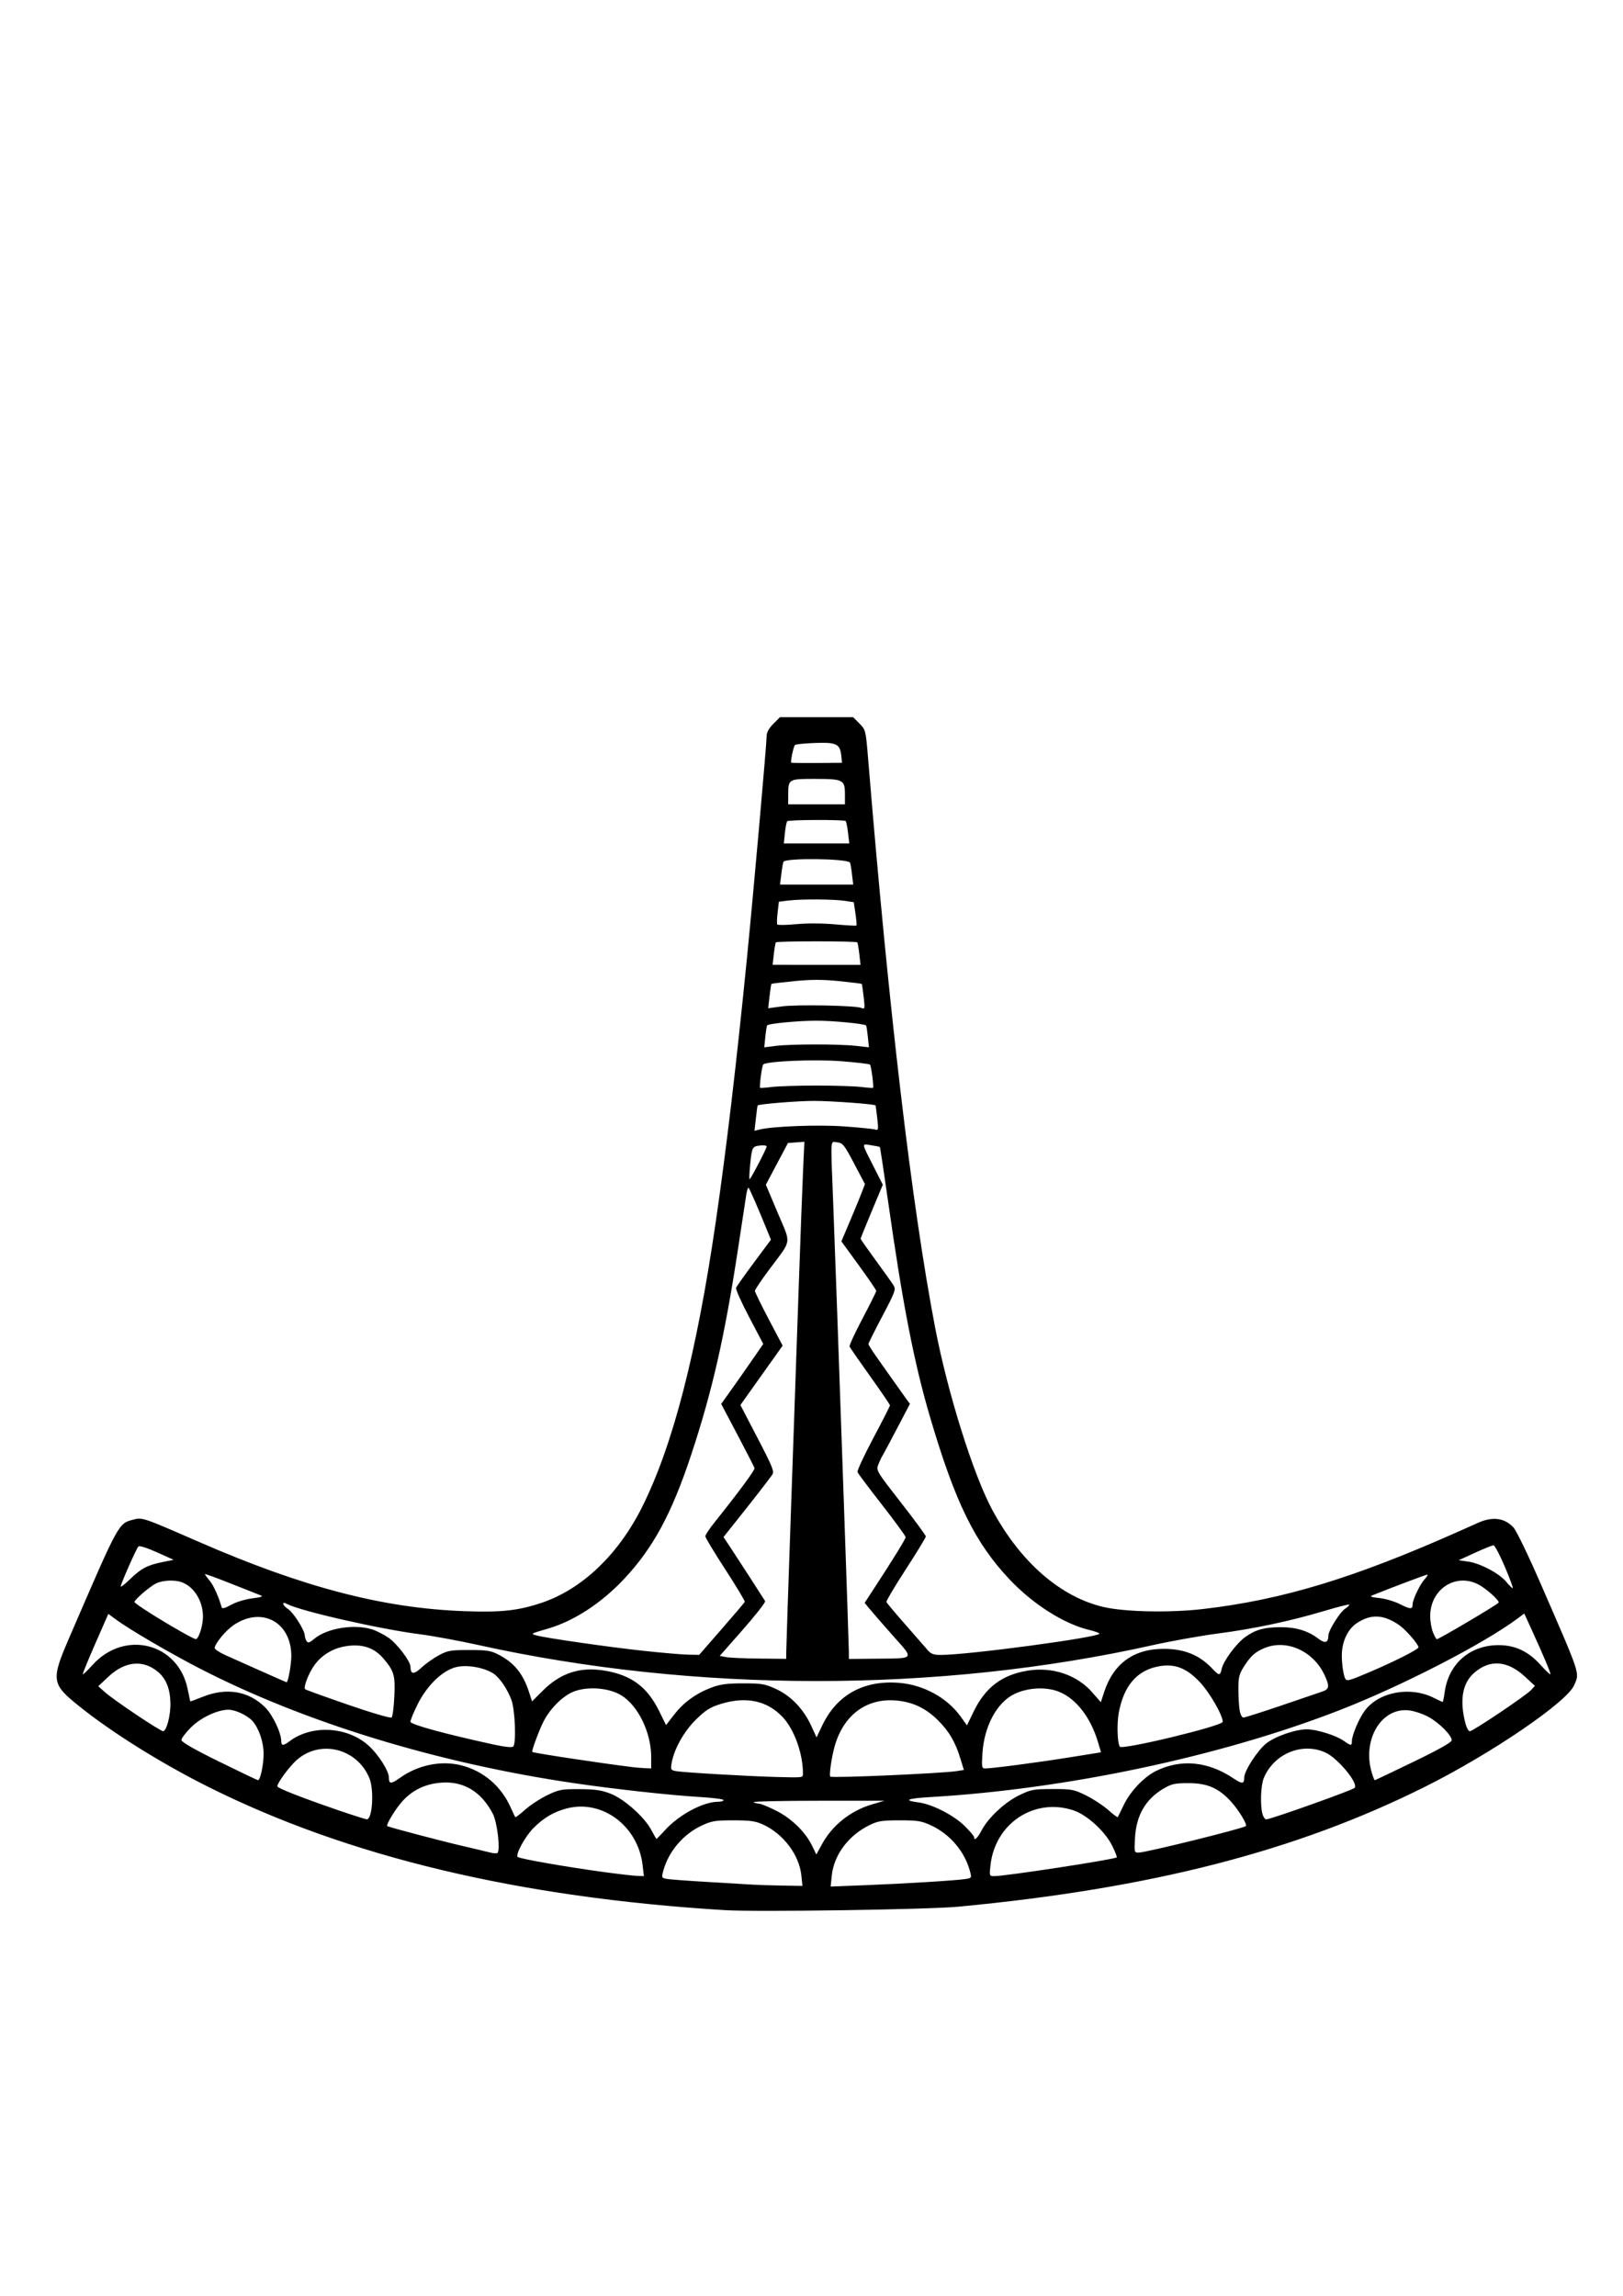 <?xml version="1.0" encoding="UTF-8" standalone="no"?>
<!-- Created with Inkscape (http://www.inkscape.org/) -->

<svg
   width="210mm"
   height="297mm"
   viewBox="0 0 210 297"
   version="1.1"
   id="svg5"
   inkscape:version="1.1 (c68e22c387, 2021-05-23)"
   sodipodi:docname="hammer2.svg"
   xmlns:inkscape="http://www.inkscape.org/namespaces/inkscape"
   xmlns:sodipodi="http://sodipodi.sourceforge.net/DTD/sodipodi-0.dtd"
   xmlns="http://www.w3.org/2000/svg"
   xmlns:svg="http://www.w3.org/2000/svg">
  <sodipodi:namedview
     id="namedview7"
     pagecolor="#ffffff"
     bordercolor="#666666"
     borderopacity="1.0"
     inkscape:pageshadow="2"
     inkscape:pageopacity="0.0"
     inkscape:pagecheckerboard="0"
     inkscape:document-units="mm"
     showgrid="false"
     inkscape:zoom="1.0482005"
     inkscape:rotation="1"
     inkscape:cx="343.39032"
     inkscape:cy="609.00626"
     inkscape:window-width="1920"
     inkscape:window-height="1017"
     inkscape:window-x="-8"
     inkscape:window-y="-8"
     inkscape:window-maximized="1"
     inkscape:current-layer="layer1" />
  <defs
     id="defs2" />
  <g
     inkscape:label="Layer 1"
     inkscape:groupmode="layer"
     id="layer1">
    <path
       style="fill:#000000;stroke-width:0.253"
       d="m 124.018,246.66 c 24.949,-2.364 43.671,-7.177 60.375,-15.52 8.606,-4.299 18.39,-10.97 19.307,-13.164 0.686,-1.642 0.876,-1.068 -4.305,-12.987 -1.642,-3.778 -3.201,-7.003 -3.578,-7.402 -1.159,-1.228 -2.686,-1.427 -4.56,-0.592 -0.418,0.186 -1.444,0.643 -2.279,1.016 -13.745,6.13 -23.024,8.953 -33.342,10.144 -4.248,0.49 -9.974,0.381 -12.751,-0.243 -5.605,-1.26 -10.83,-5.792 -14.482,-12.562 -2.48,-4.596 -5.789,-15.155 -7.421,-23.679 -3.022,-15.788 -5.965,-40.772 -8.65,-73.444 -0.309,-3.765 -0.32,-3.806 -1.126,-4.622 l -0.814,-0.823 h -4.736 -4.736 l -0.861,0.861 c -0.545,0.545 -0.861,1.107 -0.861,1.531 0,1.034 -1.691,20.12 -2.548,28.758 -1.353,13.638 -2.676,24.823 -4.045,34.19 -2.495,17.077 -5.545,28.875 -9.524,36.841 -3.078,6.163 -7.794,10.65 -13.023,12.393 -3.057,1.018 -5.194,1.248 -9.988,1.074 -10.493,-0.381 -20.856,-3.086 -34.316,-8.956 -7.332,-3.197 -7.338,-3.2 -8.519,-2.882 -1.929,0.519 -1.804,0.289 -8.237,15.187 -2.439,5.647 -2.377,6.052 1.382,9.053 4.223,3.372 10.514,7.295 16.533,10.309 18.077,9.053 40.158,14.328 66.84,15.966 4.15,0.255 26.313,-0.072 30.264,-0.447 z m -26.592,-2.85 c -0.627,-0.041 -3.248,-0.197 -5.825,-0.346 -2.577,-0.149 -4.988,-0.33 -5.357,-0.402 -0.642,-0.125 -0.661,-0.172 -0.415,-1.066 0.686,-2.493 2.572,-4.71 4.963,-5.83 1.276,-0.598 1.749,-0.676 4.102,-0.676 2.191,0 2.868,0.096 3.843,0.547 2.638,1.219 4.678,3.93 4.951,6.579 l 0.14,1.358 -2.631,-0.044 c -1.447,-0.024 -3.144,-0.078 -3.771,-0.12 z m 10.195,-1.154 c 0.278,-2.696 2.143,-5.2 4.873,-6.543 1.101,-0.542 1.613,-0.623 3.925,-0.623 2.353,0 2.825,0.078 4.102,0.676 2.393,1.122 4.277,3.337 4.965,5.838 0.256,0.931 0.249,0.944 -0.541,1.075 -1.133,0.187 -7.862,0.601 -13.06,0.804 l -4.408,0.172 z m -29.443,-0.47 c -4.89,-0.662 -10.959,-1.726 -11.195,-1.962 -0.31,-0.31 0.958,-2.642 2.018,-3.713 1.333,-1.346 2.615,-2.107 4.302,-2.553 4.596,-1.217 9.245,2.237 9.841,7.313 l 0.169,1.436 -0.858,-0.029 c -0.472,-0.016 -2.396,-0.238 -4.277,-0.492 z m 49.987,-0.935 c 0.613,-5.4 5.698,-8.736 10.743,-7.048 1.759,0.588 4.101,2.74 5.014,4.606 0.372,0.761 0.633,1.423 0.579,1.472 -0.29,0.267 -14.378,2.426 -15.832,2.426 -0.666,0 -0.669,-0.009 -0.505,-1.456 z m -64.802,-1.61 c -0.418,-0.109 -2.07,-0.503 -3.672,-0.875 -2.755,-0.64 -9.404,-2.397 -9.578,-2.531 -0.203,-0.157 1.1,-2.293 1.981,-3.249 1.339,-1.452 2.985,-2.227 5.048,-2.374 2.87,-0.205 5.167,1.195 6.632,4.044 0.586,1.14 1.001,4.831 0.569,5.065 -0.121,0.066 -0.562,0.03 -0.98,-0.079 z m 41.704,-0.879 c -0.865,-1.781 -2.675,-3.539 -4.671,-4.538 -0.975,-0.488 -1.957,-0.888 -2.182,-0.891 -0.225,-0.002 -0.541,-0.088 -0.702,-0.19 -0.161,-0.102 3.579,-0.186 8.31,-0.186 h 8.603 l -1.597,0.47 c -2.772,0.816 -5.133,2.696 -6.479,5.16 l -0.724,1.324 z m 41.795,-1.056 c 0.174,-2.906 1.38,-4.967 3.71,-6.336 1.016,-0.598 1.452,-0.691 3.202,-0.691 2.474,0 3.943,0.648 5.569,2.456 0.968,1.077 2.078,2.924 1.861,3.098 -0.412,0.329 -12.987,3.437 -13.906,3.437 -0.531,0 -0.548,-0.078 -0.436,-1.963 z m -62.583,-0.957 c -0.893,-1.684 -3.493,-4.006 -5.262,-4.7 -1.169,-0.459 -1.996,-0.581 -4.006,-0.594 -2.33,-0.015 -2.664,0.046 -4.179,0.771 -0.905,0.433 -2.192,1.274 -2.86,1.867 -0.668,0.594 -1.251,1.037 -1.297,0.985 -0.046,-0.052 -0.311,-0.607 -0.59,-1.234 -1.237,-2.778 -3.532,-4.742 -6.387,-5.466 -2.639,-0.67 -5.632,-0.051 -8.008,1.656 -1.104,0.793 -1.37,0.775 -1.374,-0.094 -0.004,-0.867 -1.406,-3.046 -2.684,-4.171 -2.774,-2.442 -7.345,-2.661 -10.2,-0.488 -0.776,0.59 -1.042,0.58 -1.042,-0.037 0,-1.075 -1.103,-3.392 -2.081,-4.369 -2.114,-2.114 -5.013,-2.604 -8.078,-1.366 -0.876,0.354 -1.604,0.619 -1.618,0.589 -0.014,-0.03 -0.161,-0.735 -0.327,-1.567 -1.196,-5.989 -8.166,-7.756 -12.33,-3.125 -0.637,0.709 -1.196,1.244 -1.241,1.19 -0.045,-0.054 0.679,-1.834 1.61,-3.956 l 1.692,-3.858 0.993,0.731 c 1.778,1.308 6.928,4.317 10.841,6.335 13.472,6.947 30.734,12.236 48.401,14.828 5.371,0.788 12.495,1.571 16.398,1.802 1.637,0.097 2.976,0.273 2.976,0.392 0,0.119 -0.322,0.216 -0.715,0.216 -1.906,0 -5.008,1.651 -6.825,3.632 -0.595,0.649 -1.108,1.179 -1.14,1.179 -0.032,0 -0.332,-0.516 -0.667,-1.147 z m 41.764,0.919 c 0,-0.126 -0.541,-0.767 -1.203,-1.426 -1.397,-1.391 -4.191,-2.83 -5.946,-3.063 -2.091,-0.277 -1.562,-0.521 1.522,-0.701 17.594,-1.028 37.495,-5.25 52.839,-11.211 8.121,-3.155 18.736,-8.619 23.137,-11.911 l 0.831,-0.621 0.849,1.855 c 1.648,3.6 2.621,5.908 2.532,6.006 -0.05,0.054 -0.609,-0.478 -1.243,-1.183 -1.602,-1.782 -3.303,-2.588 -5.465,-2.588 -3.716,0 -6.486,2.43 -6.975,6.122 -0.089,0.672 -0.209,1.222 -0.266,1.222 -0.057,0 -0.544,-0.225 -1.083,-0.499 -3.051,-1.557 -7.103,-0.832 -8.959,1.601 -0.741,0.971 -1.692,3.204 -1.692,3.972 0,0.628 -0.125,0.623 -1.06,-0.043 -0.971,-0.692 -3.516,-1.486 -4.76,-1.486 -1.485,0 -4.15,0.929 -5.277,1.839 -1.125,0.909 -2.832,3.55 -2.832,4.381 0,0.864 -0.257,0.892 -1.362,0.148 -3.29,-2.216 -6.775,-2.566 -10.002,-1.004 -1.58,0.765 -3.373,2.644 -4.23,4.432 -0.388,0.811 -0.737,1.516 -0.776,1.568 -0.039,0.052 -0.606,-0.377 -1.261,-0.954 -0.655,-0.576 -1.94,-1.417 -2.856,-1.867 -1.559,-0.767 -1.834,-0.819 -4.329,-0.815 -2.473,0.004 -2.781,0.062 -4.31,0.808 -1.873,0.915 -3.975,2.876 -4.851,4.527 -0.552,1.041 -0.974,1.427 -0.974,0.891 z m -82.435,-3.539 c -4.684,-1.615 -7.724,-2.811 -7.724,-3.039 0,-0.442 1.521,-2.515 2.472,-3.37 3.048,-2.741 7.861,-1.555 9.444,2.326 0.622,1.527 0.384,5.327 -0.334,5.312 -0.171,-0.004 -1.907,-0.556 -3.857,-1.228 z m 119.741,0.538 c -0.309,-1.163 -0.22,-3.682 0.163,-4.622 1.292,-3.169 4.976,-4.702 7.99,-3.325 1.634,0.746 4.351,4.06 3.757,4.582 -0.377,0.331 -10.859,4.061 -11.413,4.061 -0.172,0 -0.395,-0.313 -0.497,-0.696 z M 28.35,227.893 c -3.232,-1.591 -4.875,-2.533 -4.875,-2.795 0,-0.218 0.548,-0.944 1.218,-1.614 1.28,-1.28 3.448,-2.304 4.88,-2.304 0.868,0 2.434,0.732 3.069,1.434 0.845,0.934 1.459,2.709 1.465,4.235 0.006,1.437 -0.422,3.451 -0.731,3.446 -0.082,-0.002 -2.344,-1.082 -5.025,-2.402 z m 149.144,1.425 c -1.276,-4.26 1.252,-8.476 4.829,-8.052 0.675,0.08 1.799,0.457 2.498,0.837 1.385,0.754 3.016,2.388 3.016,3.022 0,0.267 -1.628,1.186 -4.932,2.785 -2.713,1.313 -4.974,2.387 -5.025,2.387 -0.051,0 -0.225,-0.441 -0.386,-0.979 z m -77.156,0.56 c -3.683,-0.099 -12.037,-0.589 -12.876,-0.755 -0.674,-0.133 -0.709,-0.202 -0.555,-1.067 0.327,-1.827 1.602,-4.092 3.166,-5.622 1.24,-1.214 1.82,-1.577 3.194,-2.001 3.283,-1.014 6.009,-0.43 8.019,1.718 1.516,1.62 2.646,4.827 2.603,7.387 -0.007,0.429 -0.067,0.434 -3.552,0.341 z m 7.094,-0.043 c -0.168,-0.168 0.147,-2.403 0.542,-3.844 1.129,-4.116 4.147,-6.365 8.052,-5.998 2.102,0.197 3.798,1.011 5.356,2.569 1.443,1.443 2.234,2.804 2.898,4.984 l 0.435,1.429 -0.918,0.143 c -1.954,0.305 -16.154,0.926 -16.364,0.716 z m -25.581,-1.228 c -4.275,-0.53 -12.826,-1.826 -12.98,-1.967 -0.117,-0.108 0.88,-2.811 1.449,-3.926 0.919,-1.801 2.662,-3.476 4.122,-3.961 1.857,-0.617 4.45,-0.365 5.971,0.579 2.169,1.347 3.844,4.813 3.844,7.952 v 1.493 l -0.823,-0.038 c -0.453,-0.021 -1.165,-0.08 -1.583,-0.132 z m 45.267,-1.793 c 0.225,-3.519 1.873,-6.574 4.137,-7.67 1.773,-0.858 4.213,-0.96 5.874,-0.246 2.185,0.94 4.011,3.336 4.947,6.492 l 0.385,1.299 -4.093,0.657 c -4.094,0.657 -9.982,1.43 -10.892,1.43 -0.445,0 -0.473,-0.156 -0.358,-1.963 z m -63.121,-1.104 c -6.446,-1.401 -10.89,-2.616 -10.89,-2.978 0,-0.207 0.408,-1.202 0.907,-2.212 1.244,-2.517 3.305,-4.489 5.095,-4.873 1.416,-0.304 3.563,0.084 4.742,0.857 0.792,0.519 1.796,1.994 2.321,3.408 0.477,1.286 0.644,5.65 0.231,6.032 -0.156,0.144 -1.08,0.054 -2.406,-0.234 z m 80.894,0.247 c -0.322,-0.521 -0.395,-2.974 -0.13,-4.398 0.635,-3.417 2.291,-5.397 4.982,-5.955 2.151,-0.447 3.701,0.109 5.466,1.961 1.278,1.34 2.999,4.312 2.999,5.178 0,0.53 -13.032,3.676 -13.317,3.215 z m -39.932,-2.707 c -0.993,-2.163 -2.624,-3.867 -4.544,-4.748 -1.437,-0.66 -1.859,-0.732 -4.255,-0.732 -2.095,-1.7e-4 -2.964,0.114 -4.095,0.539 -1.989,0.747 -3.617,1.928 -4.844,3.514 l -1.042,1.347 -0.865,-1.765 c -1.554,-3.172 -3.597,-4.7 -7.059,-5.279 -3.208,-0.537 -5.724,0.285 -8.08,2.642 l -1.331,1.331 -0.412,-1.259 c -0.767,-2.344 -1.911,-3.739 -3.929,-4.79 -0.984,-0.512 -1.503,-0.593 -3.799,-0.593 -2.404,0 -2.781,0.065 -3.925,0.681 -0.696,0.375 -1.71,1.096 -2.252,1.603 -0.99,0.926 -1.406,0.886 -1.416,-0.135 -0.007,-0.7 -1.755,-2.997 -2.85,-3.745 -0.593,-0.405 -1.523,-0.882 -2.067,-1.059 -2.304,-0.751 -5.887,-0.18 -7.527,1.2 -0.634,0.534 -0.816,0.587 -1.001,0.294 -0.125,-0.197 -0.23,-0.529 -0.233,-0.738 -0.011,-0.652 -1.452,-2.936 -2.136,-3.384 -0.776,-0.508 -0.908,-1.077 -0.157,-0.675 1.702,0.911 12.023,3.26 17.234,3.922 1.602,0.204 4.964,0.824 7.471,1.378 28.106,6.213 59.499,6.227 87.247,0.04 2.438,-0.544 6.255,-1.226 8.484,-1.517 4.674,-0.61 9.396,-1.612 13.801,-2.929 1.698,-0.508 3.138,-0.874 3.199,-0.813 0.061,0.061 -0.177,0.299 -0.528,0.529 -0.672,0.44 -2.154,2.802 -2.165,3.449 -0.016,0.97 -0.425,1.1 -1.318,0.419 -1.325,-1.011 -2.902,-1.487 -4.885,-1.474 -2.109,0.013 -3.159,0.299 -4.495,1.225 -1.163,0.806 -2.874,3.094 -3.107,4.154 -0.204,0.93 -0.33,0.925 -1.245,-0.045 -1.647,-1.745 -3.629,-2.542 -6.307,-2.534 -3.84,0.01 -6.458,1.916 -7.653,5.57 l -0.436,1.333 -1.11,-1.269 c -1.976,-2.259 -5.13,-3.329 -8.313,-2.821 -3.368,0.538 -5.518,2.166 -7.053,5.34 l -0.845,1.747 -0.823,-1.145 c -1.739,-2.421 -4.767,-4.086 -7.91,-4.35 -4.619,-0.387 -8.102,1.534 -9.999,5.515 l -0.731,1.535 z m -87.308,-1.416 c -1.741,-1.165 -3.565,-2.472 -4.052,-2.904 l -0.886,-0.787 1.309,-1.232 c 2.139,-2.014 4.495,-2.247 6.413,-0.633 1.053,0.886 1.577,2.189 1.616,4.015 0.035,1.623 -0.502,3.677 -0.958,3.666 -0.152,-0.004 -1.701,-0.959 -3.442,-2.124 z m 171.981,1.181 c -0.803,-3.018 -0.431,-5.252 1.097,-6.594 2.028,-1.781 4.298,-1.623 6.557,0.454 l 1.316,1.211 -0.493,0.546 c -0.62,0.685 -7.53,5.334 -7.929,5.334 -0.162,0 -0.409,-0.427 -0.548,-0.95 z M 45.031,220.533 c -2.979,-1.028 -5.476,-1.929 -5.549,-2.002 -0.253,-0.253 0.452,-2.084 1.201,-3.118 1.07,-1.477 2.715,-2.368 4.658,-2.524 1.849,-0.148 3.199,0.391 4.323,1.726 1.329,1.58 1.489,2.149 1.358,4.854 -0.066,1.373 -0.223,2.595 -0.348,2.715 -0.129,0.124 -2.57,-0.59 -5.643,-1.65 z m 115.364,0.71 c -0.086,-0.522 -0.158,-1.754 -0.16,-2.736 -0.002,-1.534 0.099,-1.945 0.719,-2.912 0.888,-1.387 1.436,-1.881 2.635,-2.383 2.883,-1.205 6.38,0.377 7.82,3.536 0.652,1.429 0.594,1.773 -0.35,2.094 -0.453,0.154 -2.851,0.971 -5.33,1.815 -2.479,0.845 -4.658,1.536 -4.842,1.536 -0.191,0 -0.403,-0.409 -0.492,-0.95 z M 33.859,216.214 c -1.741,-0.776 -3.821,-1.704 -4.622,-2.063 -0.801,-0.358 -1.456,-0.787 -1.456,-0.952 0,-0.543 1.413,-2.262 2.426,-2.953 3.605,-2.457 7.434,-0.459 7.486,3.905 0.013,1.098 -0.411,3.496 -0.615,3.478 -0.029,-0.003 -1.478,-0.64 -3.219,-1.416 z m 140.222,0.977 c -0.256,-0.434 -0.487,-2.025 -0.461,-3.173 0.039,-1.738 0.802,-3.307 1.976,-4.066 1.815,-1.173 3.4,-1.101 5.395,0.246 0.872,0.589 2.542,2.501 2.542,2.911 0,0.265 -3.105,1.836 -6.382,3.229 -2.542,1.08 -2.882,1.175 -3.071,0.854 z m -80.134,-2.819 -0.82,-0.157 3.012,-3.419 c 1.657,-1.88 2.943,-3.533 2.859,-3.672 -0.313,-0.516 -3.94,-6.116 -4.65,-7.179 l -0.735,-1.101 1.846,-2.318 c 2.049,-2.574 3.945,-5.012 4.457,-5.735 0.297,-0.418 0.076,-0.974 -1.89,-4.751 l -2.225,-4.278 2.732,-3.841 2.732,-3.841 -1.793,-3.404 c -0.986,-1.872 -1.793,-3.529 -1.793,-3.682 0,-0.153 0.827,-1.386 1.837,-2.74 3.003,-4.025 2.875,-3.17 1.109,-7.361 l -1.53,-3.633 1.43,-2.698 1.43,-2.698 1.062,-0.08 1.062,-0.08 -0.166,3.625 c -0.091,1.994 -0.336,8.526 -0.544,14.515 -0.208,5.989 -0.661,19.038 -1.008,28.998 -0.347,9.959 -0.631,18.478 -0.631,18.931 l -5.1e-4,0.823 -3.482,-0.033 c -1.915,-0.018 -3.851,-0.104 -4.303,-0.19 z m 15.886,-0.716 c -0.002,-0.528 -0.285,-8.995 -0.631,-18.815 -0.345,-9.82 -0.744,-21.216 -0.887,-25.326 -0.143,-4.109 -0.372,-10.377 -0.509,-13.929 -0.339,-8.762 -0.397,-7.898 0.528,-7.804 0.707,0.072 0.905,0.322 2.179,2.739 l 1.401,2.659 -0.383,1.013 c -0.21,0.557 -0.896,2.225 -1.524,3.706 l -1.141,2.693 2.257,3.1 c 1.241,1.705 2.257,3.193 2.257,3.306 0,0.113 -0.8,1.721 -1.777,3.573 -0.977,1.852 -1.733,3.483 -1.678,3.624 0.054,0.142 1.253,1.873 2.664,3.847 1.411,1.974 2.565,3.669 2.565,3.766 0,0.097 -0.973,2.006 -2.162,4.243 -1.189,2.237 -2.107,4.212 -2.039,4.389 0.068,0.177 1.497,2.083 3.175,4.235 1.679,2.153 3.052,4.032 3.052,4.177 0,0.242 -1.56,2.771 -4.234,6.866 l -1.068,1.636 0.562,0.692 c 0.309,0.38 1.667,1.94 3.018,3.466 2.882,3.255 3.061,3.011 -2.256,3.067 l -3.366,0.036 -0.003,-0.961 z m -26.462,-0.084 c -4.578,-0.493 -12.664,-1.653 -13.929,-1.998 -0.827,-0.225 -0.849,-0.212 1.485,-0.895 3.34,-0.977 6.861,-3.271 9.787,-6.376 3.765,-3.996 6.186,-8.461 8.7,-16.048 2.761,-8.331 4.356,-15.351 6.102,-26.845 0.497,-3.273 0.971,-6.387 1.053,-6.918 0.082,-0.532 0.213,-0.903 0.291,-0.824 0.148,0.148 1.139,2.41 2.25,5.136 l 0.641,1.572 -2.193,2.949 c -1.206,1.622 -2.25,3.097 -2.319,3.277 -0.069,0.18 0.694,1.887 1.697,3.792 l 1.822,3.464 -1.43,2.07 c -0.786,1.138 -2.011,2.885 -2.722,3.881 l -1.292,1.811 2.119,4.014 c 1.166,2.208 2.152,4.138 2.193,4.289 0.067,0.248 -1.975,3.017 -5.181,7.029 -0.65,0.813 -1.182,1.619 -1.182,1.792 0,0.172 1.166,2.107 2.591,4.299 1.425,2.192 2.555,4.072 2.511,4.178 -0.043,0.106 -1.39,1.692 -2.991,3.526 l -2.912,3.334 -1.393,-0.023 c -0.766,-0.013 -3.33,-0.232 -5.698,-0.486 z m 36.597,-0.18 c -0.328,-0.383 -1.631,-1.872 -2.895,-3.31 -1.264,-1.437 -2.335,-2.715 -2.38,-2.84 -0.045,-0.125 1.084,-2.026 2.509,-4.225 1.425,-2.199 2.592,-4.112 2.593,-4.251 9.6e-4,-0.139 -1.451,-2.117 -3.226,-4.394 -3.202,-4.107 -3.225,-4.147 -2.912,-4.938 0.174,-0.439 0.394,-0.911 0.49,-1.051 0.096,-0.139 0.943,-1.72 1.882,-3.512 l 1.708,-3.259 -0.489,-0.666 c -0.269,-0.367 -0.928,-1.293 -1.464,-2.059 -0.536,-0.766 -1.524,-2.163 -2.196,-3.103 -0.671,-0.941 -1.22,-1.801 -1.22,-1.912 0,-0.111 0.81,-1.734 1.8,-3.608 1.645,-3.113 1.77,-3.455 1.456,-3.969 -0.189,-0.309 -1.227,-1.769 -2.307,-3.244 -1.08,-1.475 -1.963,-2.734 -1.963,-2.798 0,-0.064 0.647,-1.664 1.437,-3.555 l 1.437,-3.439 -1.114,-2.191 c -1.699,-3.342 -1.665,-3.108 -0.423,-2.918 0.588,0.09 1.106,0.194 1.15,0.231 0.045,0.037 0.528,3.218 1.074,7.068 1.885,13.294 3.364,20.882 5.441,27.925 3.255,11.037 5.797,16.213 10.301,20.977 3.021,3.195 7.036,5.737 10.277,6.507 0.724,0.172 1.316,0.387 1.316,0.479 0,0.475 -16.966,2.753 -20.501,2.753 -0.982,0 -1.291,-0.12 -1.784,-0.696 z m -96.499,-2.29 c -2.909,-1.652 -6.071,-3.661 -6.071,-3.856 0,-0.295 1.91,-1.948 2.758,-2.387 0.851,-0.44 2.46,-0.516 3.397,-0.16 1.59,0.605 2.709,2.443 2.709,4.451 0,1.171 -0.565,2.921 -0.937,2.902 -0.112,-0.006 -0.947,-0.433 -1.856,-0.95 z m 161.951,0.082 c -0.202,-0.483 -0.367,-1.434 -0.367,-2.113 0,-3.662 3.625,-5.795 6.598,-3.882 1.14,0.733 2.441,1.981 2.245,2.154 -0.528,0.469 -7.727,4.719 -7.993,4.719 -0.064,0 -0.282,-0.395 -0.484,-0.878 z M 28.683,207.937 c -0.395,-1.396 -1.053,-2.852 -1.56,-3.454 -0.335,-0.398 -0.608,-0.777 -0.608,-0.842 0,-0.065 1.51,0.483 3.356,1.218 1.846,0.735 3.584,1.422 3.862,1.527 0.363,0.136 0.052,0.247 -1.09,0.388 -0.913,0.113 -2.084,0.47 -2.735,0.833 -0.775,0.433 -1.165,0.539 -1.224,0.33 z m 152.444,-0.421 c -0.696,-0.353 -1.893,-0.706 -2.659,-0.785 -1.052,-0.109 -1.269,-0.195 -0.886,-0.351 2.146,-0.877 6.906,-2.674 7.085,-2.674 0.122,0 -0.019,0.256 -0.314,0.57 -0.611,0.651 -1.566,2.639 -1.574,3.277 -0.009,0.661 -0.284,0.655 -1.652,-0.037 z M 15.624,205.227 c 0,-0.329 2.018,-4.893 2.284,-5.167 0.129,-0.132 1.123,0.18 2.389,0.75 l 2.169,0.977 -1.492,0.304 c -1.922,0.392 -2.733,0.825 -4.176,2.227 -0.646,0.628 -1.175,1.037 -1.175,0.91 z m 179.253,-0.612 c -0.894,-1.078 -3.372,-2.387 -4.923,-2.6 l -1.227,-0.168 2.116,-0.97 c 1.164,-0.534 2.246,-0.968 2.405,-0.965 0.159,0.003 0.82,1.256 1.469,2.786 0.649,1.53 1.105,2.773 1.013,2.763 -0.091,-0.01 -0.475,-0.39 -0.852,-0.845 z M 97.046,150.839 c 0.239,-2.44 0.281,-2.529 1.275,-2.645 0.483,-0.056 0.878,-0.006 0.878,0.113 0,0.277 -2.066,4.242 -2.21,4.242 -0.06,0 -0.034,-0.769 0.058,-1.709 z m 0.759,-6.17 c 0.101,-0.89 0.2,-1.635 0.219,-1.656 0.17,-0.187 5.155,-0.594 7.289,-0.594 2.223,-5.1e-4 7.822,0.41 7.97,0.584 0.022,0.026 0.123,0.772 0.224,1.657 0.17,1.495 0.15,1.598 -0.288,1.46 -0.259,-0.082 -2.076,-0.263 -4.039,-0.403 -3.352,-0.239 -9.226,-0.016 -10.944,0.415 l -0.615,0.154 z m 0.549,-3.939 c -0.13,-0.13 0.234,-2.851 0.403,-3.02 0.432,-0.432 6.645,-0.694 10.093,-0.425 1.957,0.153 3.629,0.348 3.715,0.435 0.163,0.163 0.518,2.885 0.393,3.01 -0.039,0.039 -0.729,-0.012 -1.534,-0.112 -0.805,-0.1 -3.401,-0.183 -5.769,-0.183 -2.368,0 -4.964,0.082 -5.769,0.183 -0.805,0.1 -1.495,0.151 -1.534,0.112 z m 0.671,-6.616 c 0.078,-0.755 0.188,-1.419 0.244,-1.475 0.231,-0.231 4.021,-0.589 6.306,-0.597 2.12,-0.007 6.258,0.389 6.492,0.621 0.043,0.043 0.143,0.696 0.221,1.451 l 0.142,1.373 -1.74,-0.193 c -2.182,-0.242 -8.345,-0.237 -10.318,0.009 l -1.487,0.185 0.142,-1.373 z m 0.544,-5.22 c 0.096,-0.848 0.207,-1.574 0.247,-1.614 0.04,-0.04 1.387,-0.201 2.993,-0.358 2.183,-0.214 3.642,-0.213 5.772,0.004 1.568,0.16 2.882,0.321 2.919,0.358 0.037,0.037 0.151,0.798 0.252,1.691 0.173,1.531 0.156,1.611 -0.297,1.417 -0.74,-0.317 -8.369,-0.46 -10.322,-0.193 l -1.738,0.237 0.174,-1.542 z m 0.556,-5.47 c 0.086,-0.766 0.207,-1.45 0.269,-1.52 0.062,-0.07 2.43,-0.127 5.262,-0.127 2.832,0 5.2,0.057 5.262,0.127 0.062,0.07 0.183,0.754 0.269,1.521 l 0.157,1.394 -5.688,-0.002 -5.688,-0.002 0.157,-1.393 z m 0.445,-3.832 c -0.063,-0.102 -0.041,-0.805 0.048,-1.564 l 0.162,-1.379 1.298,-0.156 c 1.666,-0.2 5.778,-0.173 7.25,0.048 l 1.14,0.171 0.22,1.468 c 0.121,0.807 0.178,1.507 0.127,1.554 -0.052,0.048 -1.304,-0.022 -2.783,-0.155 -1.599,-0.144 -3.633,-0.153 -5.018,-0.022 -1.281,0.121 -2.381,0.136 -2.444,0.034 z m 0.531,-6.551 c 0.095,-0.766 0.219,-1.468 0.275,-1.559 0.31,-0.508 8.081,-0.422 8.598,0.095 0.053,0.053 0.17,0.718 0.26,1.477 l 0.162,1.38 h -4.734 -4.734 z m 0.458,-5.282 c 0.077,-0.746 0.213,-1.43 0.303,-1.52 0.199,-0.198 7.366,-0.221 7.563,-0.024 0.077,0.077 0.212,0.761 0.302,1.52 l 0.162,1.38 h -4.235 -4.235 l 0.14,-1.356 z m 0.428,-4.975 c 0.006,-2.002 0.049,-2.027 3.499,-2.021 3.614,0.006 3.841,0.123 3.841,1.989 l 1.8e-4,1.299 h -3.672 -3.672 z m 0.39,-4.122 c -0.122,-0.122 0.293,-2.094 0.48,-2.282 0.099,-0.099 1.283,-0.218 2.632,-0.265 2.777,-0.097 3.212,0.124 3.371,1.704 l 0.086,0.859 -3.25,0.027 c -1.787,0.015 -3.282,-0.005 -3.32,-0.043 z"
       id="path917"
       sodipodi:nodetypes="sssssscsssssscccsssssssssssssssssssssscsssssscssscsssssscsssssssssssssssssssscsscsscsssssssssssssssssssssssssssscsssssssssssssssscsssssssssssssssssssssssssssscssssssssssssccsssssssssssssscsssssscsssssssscssssssscssscsssssscssssssssssscssscssssscsssssssssssscssssssssscssscssscssscssscsssscsssssssssssscsssssssssssscssssssssccssscssscccssssccccccssscccccssssscsscssssssssssscssscccssssssssscssscsscsssssssccsssssscsssscssssssssscssssssssssssssscssssssssssssssssssscsssssscssssscscssscssscsscssssscsssssssssscscsscscccccsscssssccccsssscccccsscsscsssssscsssccccssssccccsssscccssssscsss" />
  </g>
</svg>
